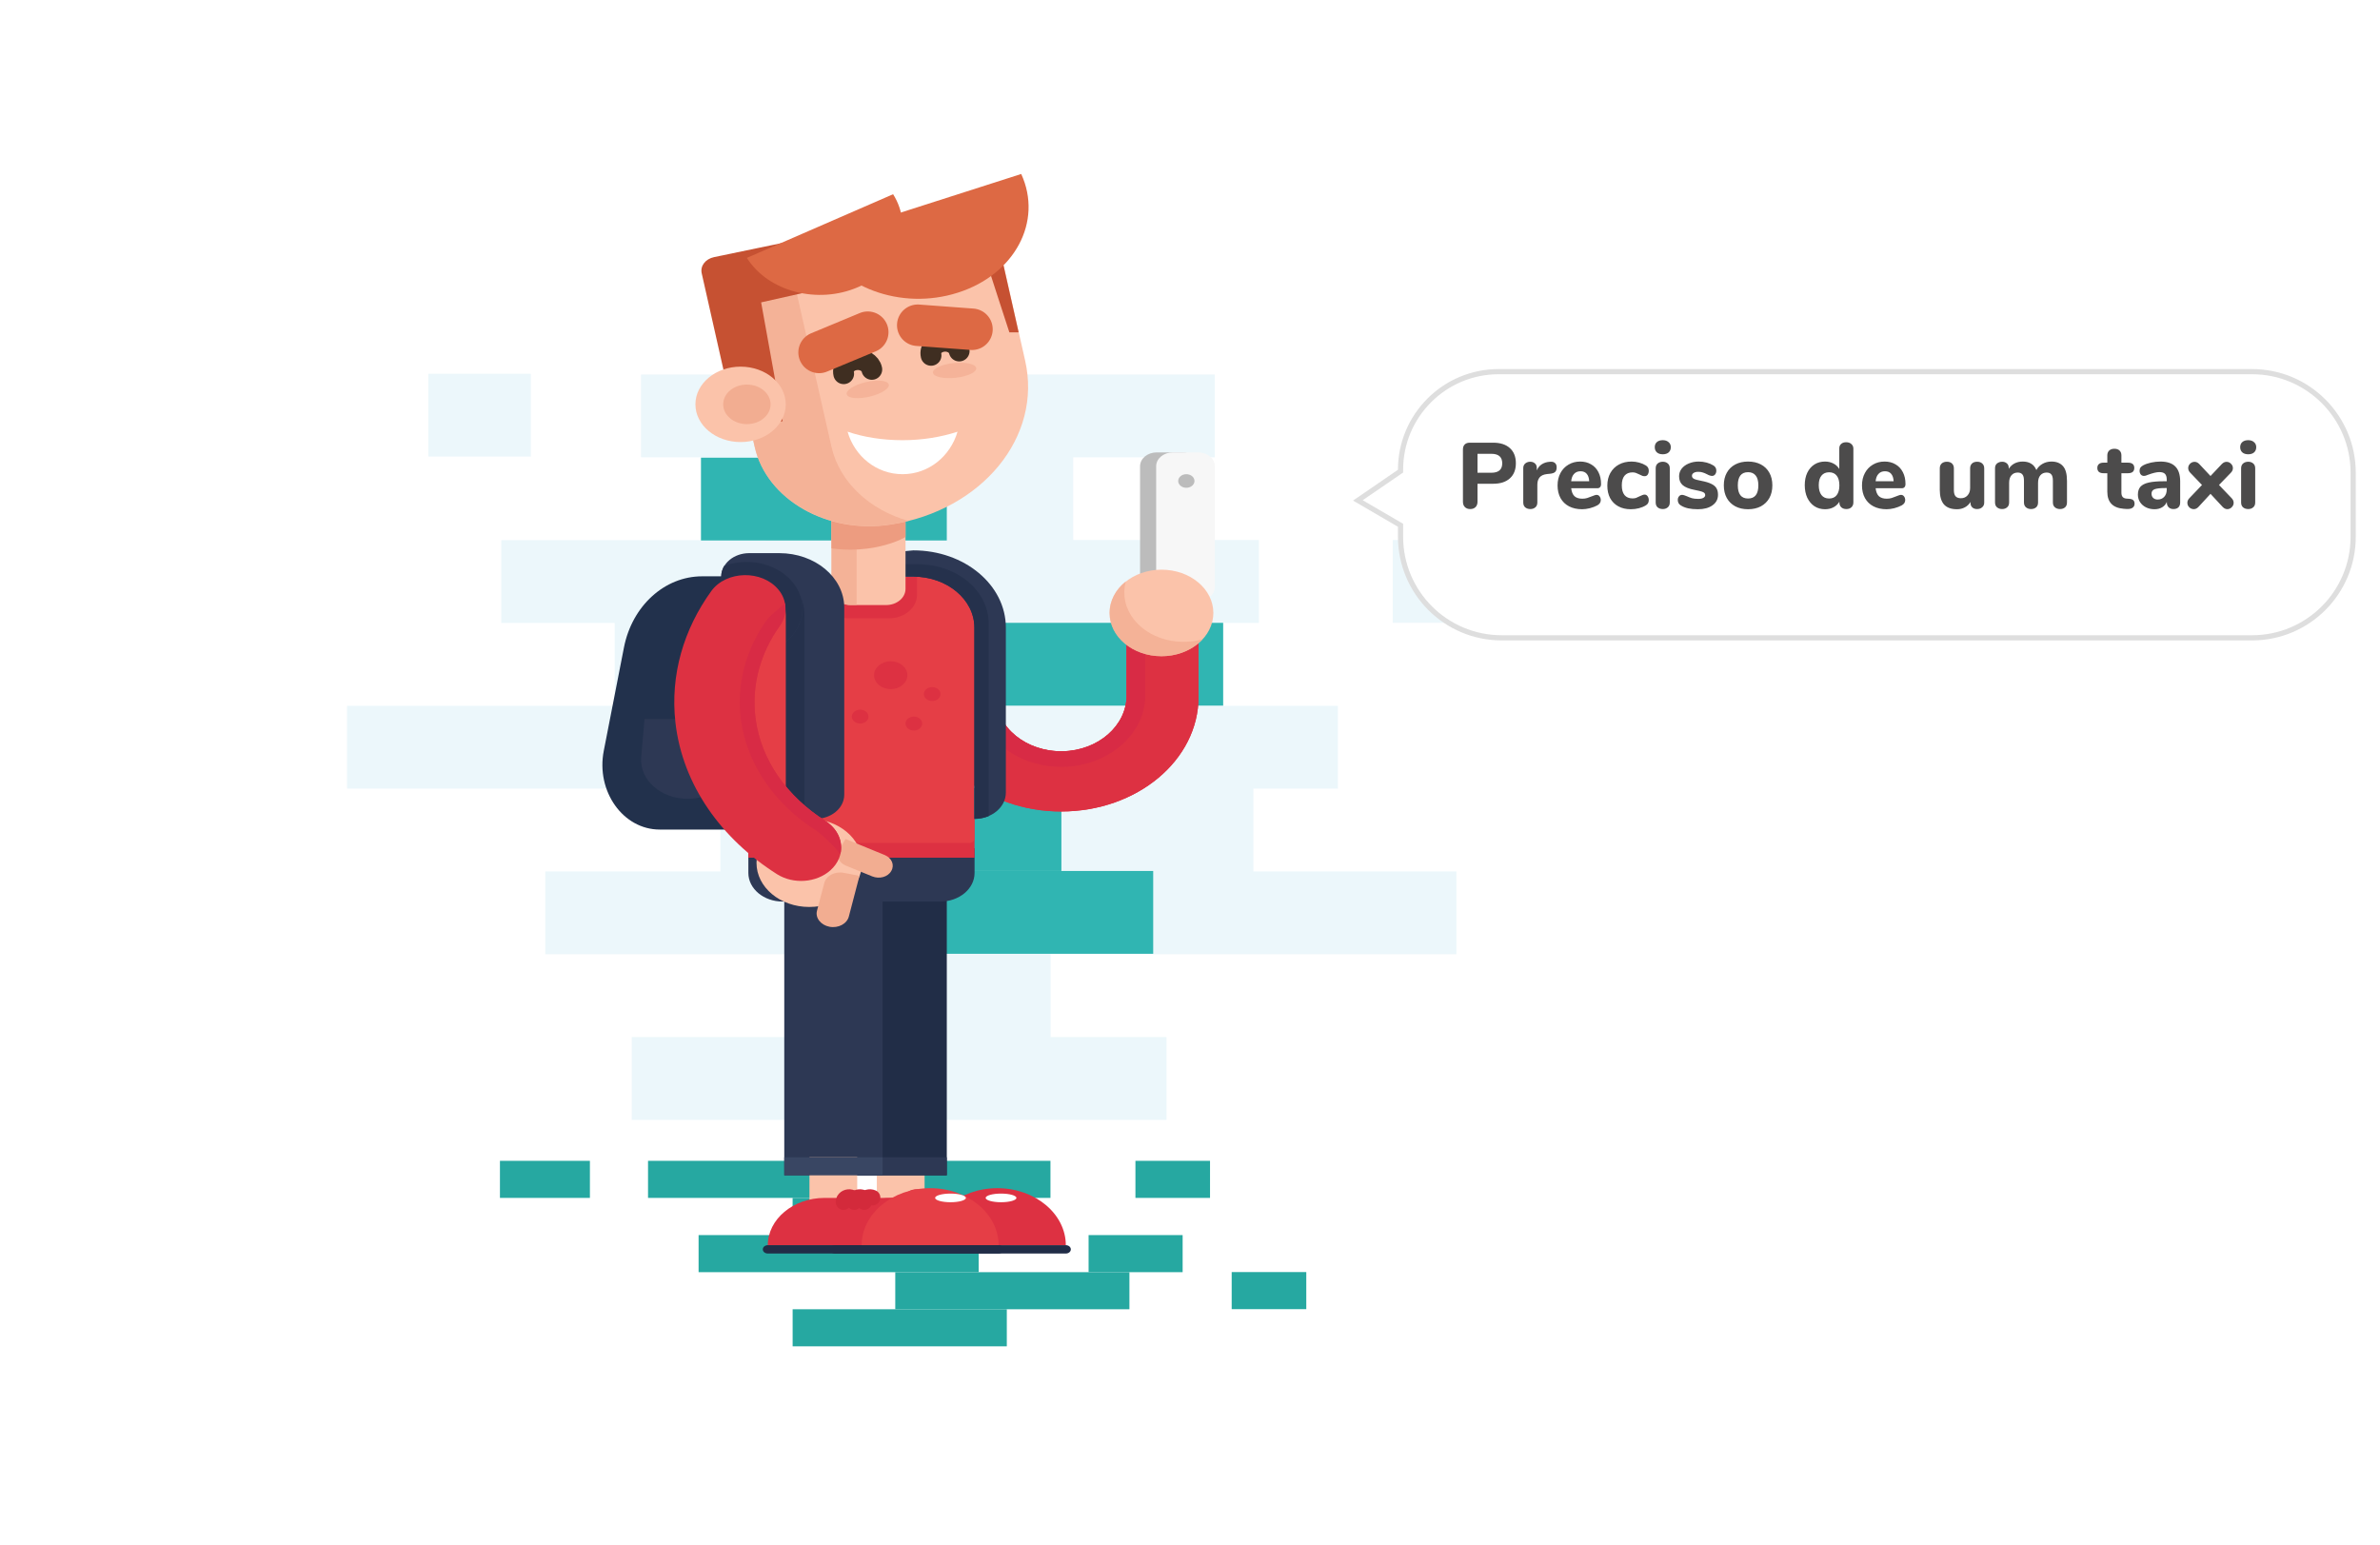 <svg width="459" height="298" viewBox="0 0 459 298" fill="none" xmlns="http://www.w3.org/2000/svg">
<path opacity="0.23" d="M242.788 120.124V104.151H206.981V88.208H234.291V72.235H123.621V88.208H147.719V104.181H96.668V120.154H118.552V136.126H66.929V152.099H138.936V168.072H105.164V184.045H155.144V200.018H121.836V215.99H224.973V200.018H202.625V184.045H280.88V168.072H241.717V152.099H258.032V136.126H226.58V120.154H242.788V120.124ZM186.239 136.067H158.893V120.094H186.239V136.067Z" fill="#A9DBED"/>
<path opacity="0.23" d="M102.379 72.086H82.602V88.059H102.379V72.086Z" fill="#A9DBED"/>
<path opacity="0.23" d="M288.376 104.151H268.599V120.124H288.376V104.151Z" fill="#A9DBED"/>
<path d="M162.106 223.887H124.978V231.039H162.106V223.887Z" fill="#26A8A1"/>
<path d="M113.768 223.887H96.418V231.039H113.768V223.887Z" fill="#26A8A1"/>
<path d="M202.589 223.887H177.564V231.039H202.589V223.887Z" fill="#26A8A1"/>
<path d="M233.363 223.887H218.976V231.039H233.363V223.887Z" fill="#26A8A1"/>
<path d="M251.927 245.343H237.54V252.495H251.927V245.343Z" fill="#26A8A1"/>
<path d="M134.729 245.363H188.743V238.211H134.729V245.363Z" fill="#26A8A1"/>
<path d="M209.943 245.363H228.079V238.211H209.943V245.363Z" fill="#26A8A1"/>
<path d="M172.658 252.515H217.818V245.363H172.658V252.515Z" fill="#26A8A1"/>
<path d="M152.865 259.667H194.17V252.515H152.865V259.667Z" fill="#26A8A1"/>
<path d="M204.696 152.01H171.602V167.983H204.696V152.01Z" fill="#30B5B2"/>
<path d="M182.597 88.268H135.188V104.24H182.597V88.268Z" fill="#30B5B2"/>
<path d="M235.898 120.124H141.864V136.097H235.898V120.124Z" fill="#30B5B2"/>
<path d="M222.403 167.983H170.352V183.955H222.403V167.983Z" fill="#30B5B2"/>
<path d="M187.81 231.039H152.859V238.191H187.81V231.039Z" fill="#26A8A1"/>
<path d="M178.313 223.202H169.103V234.675H178.313V223.202Z" fill="#FBC3AA"/>
<path d="M187.988 240.188H161.035C161.035 235.152 165.926 231.039 171.995 231.039H187.988V240.188Z" fill="#DD3142"/>
<path d="M179.135 240.188C179.135 234.109 185.061 229.162 192.344 229.162C199.626 229.162 205.553 234.109 205.553 240.188H179.135Z" fill="#DD3142"/>
<path d="M205.553 241.767H161.035C160.499 241.767 160.071 241.41 160.071 240.963C160.071 240.516 160.499 240.158 161.035 240.158H205.553C206.088 240.158 206.517 240.516 206.517 240.963C206.517 241.41 206.088 241.767 205.553 241.767Z" fill="#212D47"/>
<path d="M193.058 231.874C194.694 231.874 196.021 231.5 196.021 231.039C196.021 230.579 194.694 230.205 193.058 230.205C191.421 230.205 190.094 230.579 190.094 231.039C190.094 231.5 191.421 231.874 193.058 231.874Z" fill="white"/>
<path d="M175.636 231.844C175.636 231.695 175.672 231.546 175.743 231.397C176.029 230.92 176.671 230.741 177.242 230.98" stroke="#D32A3B" stroke-width="3" stroke-miterlimit="10" stroke-linecap="round" stroke-linejoin="round"/>
<path d="M177.707 231.844C177.707 231.695 177.742 231.546 177.814 231.397C178.099 230.92 178.742 230.741 179.313 230.98" stroke="#D32A3B" stroke-width="3" stroke-miterlimit="10" stroke-linecap="round" stroke-linejoin="round"/>
<path d="M179.67 231.844C179.67 231.695 179.706 231.546 179.777 231.397C180.063 230.92 180.705 230.741 181.276 230.98" stroke="#D32A3B" stroke-width="3" stroke-miterlimit="10" stroke-linecap="round" stroke-linejoin="round"/>
<path d="M227.972 115.922H223.081C221.296 115.922 219.868 114.73 219.868 113.24V89.936C219.868 88.446 221.296 87.254 223.081 87.254H227.972C229.757 87.254 231.185 88.446 231.185 89.936V113.24C231.185 114.7 229.757 115.922 227.972 115.922Z" fill="#BCBCBC"/>
<path d="M231.078 115.922H226.187C224.402 115.922 222.974 114.73 222.974 113.24V89.936C222.974 88.446 224.402 87.254 226.187 87.254H231.078C232.863 87.254 234.291 88.446 234.291 89.936V113.24C234.291 114.7 232.863 115.922 231.078 115.922Z" fill="#F7F7F7"/>
<path d="M217.262 121.435V134.189C217.262 139.911 211.836 144.739 204.981 144.888C197.913 145.037 192.094 140.269 192.094 134.398V116.995C192.094 113.776 188.988 111.184 185.132 111.184C181.277 111.184 178.171 113.776 178.171 116.995V134.398C178.171 146.616 190.023 156.51 204.66 156.51C219.297 156.51 231.149 146.616 231.149 134.398V121.435H217.262Z" fill="#DD3142"/>
<path d="M217.262 121.435V134.189C217.262 139.911 211.836 144.739 204.981 144.888C197.913 145.037 192.094 140.269 192.094 134.398V116.995C192.094 113.776 188.988 111.184 185.132 111.184C181.277 111.184 178.171 113.776 178.171 116.995V134.398C178.171 146.616 190.023 156.51 204.66 156.51C219.297 156.51 231.149 146.616 231.149 134.398V121.435H217.262Z" fill="#DD3142"/>
<path d="M185.132 114.164C186.988 114.164 188.524 115.445 188.524 116.995V134.398C188.524 138.004 190.201 141.371 193.272 143.934C196.342 146.497 200.376 147.897 204.696 147.897C204.838 147.897 204.946 147.897 205.088 147.897C213.763 147.719 220.868 141.58 220.868 134.219V124.445L223.474 121.465H217.298V134.219C217.298 139.941 211.871 144.768 205.017 144.917C197.948 145.066 192.129 140.298 192.129 134.428V117.025C192.129 113.806 189.023 111.214 185.168 111.214C184.168 111.214 183.204 111.392 182.312 111.72C183.704 113.18 184.739 114.164 185.132 114.164Z" fill="#D82B45"/>
<path d="M182.597 164.228H163.641V226.689H182.597V164.228Z" fill="#212D47"/>
<path d="M182.597 223.202H163.641V226.689H182.597V223.202Z" fill="#2D3854"/>
<path d="M170.21 164.228H151.253V226.689H170.21V164.228Z" fill="#2D3854"/>
<path d="M165.318 223.202H156.108V234.675H165.318V223.202Z" fill="#FBC3AA"/>
<path d="M170.21 223.202H151.253V226.689H170.21V223.202Z" fill="#394663"/>
<path d="M181.348 173.883H150.931C147.29 173.883 144.327 171.41 144.327 168.37V163.602H187.952V168.37C187.952 171.41 184.989 173.883 181.348 173.883Z" fill="#2D3854"/>
<path d="M156.679 159.996H127.227C120.158 159.996 114.91 152.606 116.445 144.798L120.337 124.862C121.907 116.876 128.155 111.154 135.402 111.154H147.183L156.679 159.996Z" fill="#22314C"/>
<path d="M132.617 154.066C127.405 154.066 123.3 150.371 123.657 146.05L124.299 138.689H140.935L141.578 146.05C141.935 150.371 137.83 154.066 132.617 154.066Z" fill="#2D3854"/>
<path d="M187.952 157.165H144.327V165.42H187.952V157.165Z" fill="#DD3142"/>
<path d="M186.917 162.589H143.542C142.97 162.589 142.506 162.201 142.506 161.725V118.872C142.506 114.611 146.648 111.184 151.717 111.184H181.669C185.132 111.184 187.917 113.538 187.917 116.399V161.725C187.952 162.201 187.488 162.589 186.917 162.589Z" fill="#E53E46"/>
<path d="M171.423 119.26H163.569C161.749 119.26 160.285 118.038 160.285 116.518V111.214H176.85V114.73C176.85 117.233 174.422 119.26 171.423 119.26Z" fill="#DD3142"/>
<path d="M176.136 106.148L167.925 106.922L168.139 111.214H176.136C182.633 111.214 187.917 115.624 187.917 121.048V157.94C191.273 157.94 193.986 155.675 193.986 152.874V121.048C193.986 112.823 186.025 106.148 176.136 106.148Z" fill="#2D3854"/>
<path d="M190.666 120.213C190.666 113.925 184.561 108.83 177.028 108.83H170.888V106.148H168.139V111.214H176.136C182.633 111.214 187.917 115.624 187.917 121.048V157.94C188.916 157.94 189.845 157.731 190.666 157.404V120.213Z" fill="#25314C"/>
<path d="M170.888 116.697H164.105C162.034 116.697 160.356 115.296 160.356 113.568V97.148H174.636V113.568C174.636 115.296 172.959 116.697 170.888 116.697Z" fill="#FBC3AA"/>
<path opacity="0.76" d="M165.176 97.804H174.636V97.148H160.356V113.568C160.356 115.296 162.034 116.697 164.105 116.697H165.212V97.804H165.176Z" fill="#F2AD91"/>
<path d="M160.356 105.76C163.034 106.148 167.639 106.326 172.53 104.538C173.316 104.24 173.994 103.942 174.636 103.585V97.148H160.356V105.76Z" fill="#ED9C80"/>
<path d="M150.289 106.684H144.505C141.507 106.684 139.115 108.71 139.115 111.184V112.406L142.328 111.392C147.433 111.392 151.61 114.283 151.61 118.544V153.261C151.61 155.854 154.109 157.94 157.215 157.94C160.321 157.94 162.82 155.854 162.82 153.261V117.084C162.748 111.333 157.179 106.684 150.289 106.684Z" fill="#2D3854"/>
<path d="M155.144 118.544V157.612C153.038 156.927 151.574 155.258 151.574 153.261V123.789C153.537 122.15 154.787 119.885 154.787 117.412C154.787 116.578 154.644 115.773 154.394 114.998C154.858 116.071 155.144 117.293 155.144 118.544Z" fill="#25314C"/>
<path d="M224.009 126.561C229.53 126.561 234.005 122.825 234.005 118.217C234.005 113.608 229.53 109.873 224.009 109.873C218.489 109.873 214.013 113.608 214.013 118.217C214.013 122.825 218.489 126.561 224.009 126.561Z" fill="#FBC3AA"/>
<path opacity="0.76" d="M228.222 123.789C221.939 123.789 216.834 119.528 216.834 114.283C216.834 113.538 216.941 112.823 217.119 112.137C215.192 113.657 213.978 115.833 213.978 118.217C213.978 122.836 218.44 126.561 223.974 126.561C227.222 126.561 230.079 125.279 231.935 123.283C230.793 123.61 229.543 123.789 228.222 123.789Z" fill="#F2AD91"/>
<path d="M175.029 240.188H148.075C148.075 235.152 152.966 231.039 159.035 231.039H175.029V240.188Z" fill="#DD3142"/>
<path d="M166.175 240.188C166.175 234.109 172.101 229.162 179.384 229.162C186.667 229.162 192.593 234.109 192.593 240.188H166.175Z" fill="#E53E46"/>
<path d="M192.593 241.767H148.075C147.54 241.767 147.112 241.41 147.112 240.963C147.112 240.516 147.54 240.158 148.075 240.158H192.593C193.129 240.158 193.557 240.516 193.557 240.963C193.522 241.41 193.093 241.767 192.593 241.767Z" fill="#212D47"/>
<path d="M183.311 231.874C184.948 231.874 186.275 231.5 186.275 231.039C186.275 230.579 184.948 230.205 183.311 230.205C181.675 230.205 180.348 230.579 180.348 231.039C180.348 231.5 181.675 231.874 183.311 231.874Z" fill="white"/>
<path d="M162.677 231.844C162.677 231.695 162.712 231.546 162.784 231.397C163.069 230.92 163.712 230.741 164.283 230.98" stroke="#D32A3B" stroke-width="3" stroke-miterlimit="10" stroke-linecap="round" stroke-linejoin="round"/>
<path d="M164.748 231.844C164.748 231.695 164.783 231.546 164.855 231.397C165.14 230.92 165.783 230.741 166.354 230.98" stroke="#D32A3B" stroke-width="3" stroke-miterlimit="10" stroke-linecap="round" stroke-linejoin="round"/>
<path d="M166.675 231.844C166.675 231.695 166.711 231.546 166.782 231.397C167.068 230.92 167.711 230.741 168.282 230.98" stroke="#D32A3B" stroke-width="3" stroke-miterlimit="10" stroke-linecap="round" stroke-linejoin="round"/>
<path d="M171.816 101.171C159.607 103.108 147.826 96.373 145.541 86.182L138.258 53.998L192.272 45.505L197.699 69.523C201.054 84.215 189.452 98.4 171.816 101.171Z" fill="#FBC3AA"/>
<path opacity="0.76" d="M160.356 86.182L153.074 53.998L192.772 47.74L192.272 45.475L138.258 53.968L145.541 86.152C147.861 96.343 159.607 103.048 171.816 101.141C172.958 100.962 174.101 100.724 175.172 100.456C167.782 98.37 161.927 93.065 160.356 86.182Z" fill="#F2AD91"/>
<path d="M193.236 47.889L191.272 38.472L137.722 49.587C136.045 49.945 135.009 51.286 135.331 52.716L142.078 82.635L150.931 81.235L146.79 58.319L193.236 47.889Z" fill="#C65132"/>
<path d="M174.065 84.9C170.174 84.9 166.532 84.304 163.462 83.261C164.819 87.999 169.031 91.456 174.065 91.456C179.099 91.456 183.276 87.999 184.668 83.261C181.562 84.274 177.956 84.9 174.065 84.9Z" fill="white"/>
<path d="M162.713 72.086C162.427 70.835 163.427 69.613 164.926 69.404C166.425 69.166 167.889 70 168.139 71.252" stroke="#3F2E21" stroke-width="4" stroke-miterlimit="10" stroke-linecap="round" stroke-linejoin="round"/>
<path d="M157.964 67.974L167.353 64.07" stroke="#DD6944" stroke-width="8" stroke-miterlimit="10" stroke-linecap="round" stroke-linejoin="round"/>
<path d="M184.989 67.706C184.704 66.454 183.276 65.62 181.776 65.858C180.277 66.097 179.277 67.288 179.563 68.54" stroke="#3F2E21" stroke-width="4" stroke-miterlimit="10" stroke-linecap="round" stroke-linejoin="round"/>
<path d="M187.453 63.504L176.992 62.729" stroke="#DD6944" stroke-width="8" stroke-miterlimit="10" stroke-linecap="round" stroke-linejoin="round"/>
<path d="M190.023 49.706C190.558 51.554 194.664 64.1 194.664 64.1H196.449L192.629 47.173L190.023 49.706Z" fill="#C65132"/>
<path d="M142.827 85.258C147.638 85.258 151.538 82.002 151.538 77.987C151.538 73.971 147.638 70.715 142.827 70.715C138.017 70.715 134.117 73.971 134.117 77.987C134.117 82.002 138.017 85.258 142.827 85.258Z" fill="#FBC3AA"/>
<path d="M144.042 81.801C146.565 81.801 148.611 80.093 148.611 77.987C148.611 75.88 146.565 74.172 144.042 74.172C141.518 74.172 139.472 75.88 139.472 77.987C139.472 80.093 141.518 81.801 144.042 81.801Z" fill="#F2AD91"/>
<path d="M196.949 33.555C201.161 42.703 195.699 52.955 184.739 56.441C173.779 59.958 161.499 55.398 157.322 46.249L196.949 33.555Z" fill="#DD6944"/>
<path d="M172.244 37.459C176.314 43.955 173.28 51.971 165.497 55.368C157.715 58.766 148.111 56.233 144.042 49.736L172.244 37.459Z" fill="#DD6944"/>
<path d="M151.574 123.789V118.544C151.574 114.283 147.433 111.392 142.292 111.392L139.079 112.406V111.184C139.079 110.469 139.293 109.783 139.65 109.157C140.971 108.651 142.435 108.383 144.006 108.383C146.005 108.383 147.861 108.83 149.468 109.634C151.824 110.796 153.609 112.704 154.359 114.939C154.609 115.713 154.751 116.518 154.751 117.352C154.787 119.885 153.538 122.15 151.574 123.789Z" fill="#25314C"/>
<path d="M156.072 174.926C161.692 174.926 166.247 171.123 166.247 166.433C166.247 161.742 161.692 157.94 156.072 157.94C150.453 157.94 145.898 161.742 145.898 166.433C145.898 171.123 150.453 174.926 156.072 174.926Z" fill="#FBC3AA"/>
<path d="M168.21 169.026L163.105 166.94C161.748 166.373 161.177 165.003 161.856 163.87L163.069 161.814L170.638 164.913C171.994 165.479 172.566 166.85 171.887 167.983C171.245 169.145 169.602 169.592 168.21 169.026Z" fill="#F2AD91"/>
<path d="M157.572 175.611L158.964 170.337C159.321 168.906 160.999 168.012 162.713 168.34L165.39 168.847C165.604 168.877 165.747 169.055 165.676 169.234L163.712 176.744C163.355 178.174 161.677 179.068 159.964 178.74C158.286 178.413 157.179 177.012 157.572 175.611Z" fill="#F2AD91"/>
<path d="M160.142 167.863C163.284 165.062 162.82 160.622 159.143 158.298C151.86 153.679 146.755 146.646 145.719 138.57C144.863 132.103 146.683 125.905 150.36 120.72C151.895 118.574 151.86 115.803 150.146 113.747C146.969 109.873 140.079 110.022 137.187 113.985C131.868 121.346 129.226 130.137 130.261 139.345C131.618 151.354 139.079 161.784 149.861 168.608C153.038 170.605 157.465 170.247 160.142 167.863Z" fill="#DD3142"/>
<path d="M150.396 120.72C151.36 119.379 151.681 117.829 151.396 116.339C149.896 117.65 148.361 118.902 147.933 119.498C143.756 125.339 142.007 132.044 142.899 138.838C144.006 147.242 149.289 155.049 157.429 160.205C158.286 160.741 160.856 163.125 162.07 164.734C162.641 162.41 161.606 159.877 159.143 158.298C151.86 153.679 146.755 146.646 145.719 138.57C144.898 132.074 146.683 125.905 150.396 120.72Z" fill="#D82B45"/>
<path d="M171.78 132.908C173.555 132.908 174.993 131.707 174.993 130.226C174.993 128.745 173.555 127.544 171.78 127.544C170.006 127.544 168.567 128.745 168.567 130.226C168.567 131.707 170.006 132.908 171.78 132.908Z" fill="#DD3142"/>
<path d="M165.89 139.553C166.777 139.553 167.496 138.953 167.496 138.212C167.496 137.472 166.777 136.871 165.89 136.871C165.003 136.871 164.283 137.472 164.283 138.212C164.283 138.953 165.003 139.553 165.89 139.553Z" fill="#DD3142"/>
<path d="M179.777 135.203C180.664 135.203 181.384 134.602 181.384 133.862C181.384 133.121 180.664 132.521 179.777 132.521C178.89 132.521 178.171 133.121 178.171 133.862C178.171 134.602 178.89 135.203 179.777 135.203Z" fill="#DD3142"/>
<path d="M176.243 140.894C177.13 140.894 177.849 140.294 177.849 139.553C177.849 138.813 177.13 138.212 176.243 138.212C175.356 138.212 174.636 138.813 174.636 139.553C174.636 140.294 175.356 140.894 176.243 140.894Z" fill="#DD3142"/>
<path opacity="0.69" d="M167.833 76.473C170.065 75.924 171.657 74.864 171.389 74.107C171.122 73.349 169.096 73.18 166.864 73.728C164.633 74.278 163.04 75.337 163.308 76.095C163.575 76.853 165.601 77.022 167.833 76.473Z" fill="#F2AD91"/>
<path opacity="0.69" d="M184.328 72.859C186.634 72.605 188.403 71.763 188.279 70.98C188.155 70.197 186.184 69.768 183.878 70.023C181.571 70.278 179.802 71.12 179.927 71.903C180.05 72.686 182.021 73.114 184.328 72.859Z" fill="#F2AD91"/>
<path d="M228.793 94.079C229.661 94.079 230.364 93.492 230.364 92.767C230.364 92.043 229.661 91.456 228.793 91.456C227.926 91.456 227.222 92.043 227.222 92.767C227.222 93.492 227.926 94.079 228.793 94.079Z" fill="#BCBCBC"/>
<g filter="url(#filter0_d_758:2)">
<path d="M269.605 86.606C269.605 75.877 278.303 67.179 289.033 67.179H434.326C445.372 67.179 454.326 76.133 454.326 87.179V99.518C454.326 110.564 445.372 119.518 434.326 119.518H289.605C278.559 119.518 269.605 110.563 269.605 99.518V97.596L260.943 92.546L269.605 86.606Z" fill="white"/>
<path d="M269.888 87.019L270.105 86.87V86.606C270.105 76.153 278.579 67.679 289.033 67.679H434.326C445.096 67.679 453.826 76.409 453.826 87.179V99.518C453.826 110.287 445.096 119.018 434.326 119.018H289.605C278.836 119.018 270.105 110.287 270.105 99.518V97.596V97.308L269.857 97.164L261.877 92.511L269.888 87.019Z" stroke="black" stroke-opacity="0.13"/>
</g>
<path d="M283.543 98.18C283.111 98.18 282.769 98.055 282.517 97.802C282.265 97.55 282.139 97.209 282.139 96.776V86.697C282.139 86.276 282.253 85.953 282.481 85.725C282.709 85.496 283.033 85.382 283.453 85.382H287.971C289.351 85.382 290.425 85.731 291.193 86.427C291.961 87.123 292.345 88.094 292.345 89.343C292.345 90.591 291.961 91.562 291.193 92.258C290.425 92.954 289.351 93.302 287.971 93.302H284.947V96.776C284.947 97.209 284.821 97.55 284.569 97.802C284.317 98.055 283.975 98.18 283.543 98.18ZM287.611 91.178C289.015 91.178 289.717 90.573 289.717 89.361C289.717 88.136 289.015 87.525 287.611 87.525H284.947V91.178H287.611ZM299.045 89.055C299.405 89.031 299.687 89.115 299.891 89.306C300.107 89.487 300.215 89.763 300.215 90.135C300.215 90.531 300.119 90.825 299.927 91.016C299.735 91.209 299.393 91.329 298.901 91.376L298.361 91.43C297.701 91.502 297.221 91.719 296.921 92.079C296.633 92.439 296.489 92.9 296.489 93.465V96.903C296.489 97.323 296.357 97.641 296.093 97.856C295.841 98.073 295.523 98.18 295.139 98.18C294.743 98.18 294.413 98.073 294.149 97.856C293.897 97.641 293.771 97.323 293.771 96.903V90.296C293.771 89.9 293.903 89.594 294.167 89.379C294.431 89.162 294.749 89.055 295.121 89.055C295.481 89.055 295.781 89.162 296.021 89.379C296.261 89.582 296.381 89.871 296.381 90.243V90.728C296.597 90.213 296.921 89.817 297.353 89.54C297.797 89.264 298.277 89.109 298.793 89.073L299.045 89.055ZM307.912 95.445C308.152 95.445 308.344 95.54 308.488 95.733C308.644 95.924 308.722 96.171 308.722 96.471C308.722 96.674 308.662 96.867 308.542 97.046C308.422 97.215 308.254 97.359 308.038 97.478C307.63 97.695 307.156 97.874 306.616 98.019C306.076 98.15 305.578 98.216 305.122 98.216C304.162 98.216 303.322 98.031 302.602 97.659C301.894 97.287 301.348 96.758 300.964 96.075C300.58 95.379 300.388 94.562 300.388 93.626C300.388 92.727 300.574 91.928 300.946 91.233C301.318 90.537 301.834 89.996 302.494 89.612C303.154 89.216 303.904 89.019 304.744 89.019C305.548 89.019 306.25 89.198 306.85 89.558C307.462 89.906 307.936 90.41 308.272 91.07C308.608 91.719 308.776 92.481 308.776 93.356C308.776 93.621 308.71 93.825 308.578 93.969C308.458 94.1 308.284 94.166 308.056 94.166H303.016C303.1 94.874 303.316 95.391 303.664 95.715C304.012 96.026 304.51 96.183 305.158 96.183C305.506 96.183 305.818 96.141 306.094 96.056C306.37 95.972 306.676 95.859 307.012 95.715C307.18 95.642 307.342 95.582 307.498 95.534C307.654 95.475 307.792 95.445 307.912 95.445ZM304.816 90.891C304.3 90.891 303.886 91.058 303.574 91.394C303.262 91.719 303.076 92.192 303.016 92.817H306.49C306.454 92.18 306.292 91.701 306.004 91.376C305.728 91.052 305.332 90.891 304.816 90.891ZM314.504 98.216C313.592 98.216 312.794 98.031 312.11 97.659C311.426 97.287 310.898 96.758 310.526 96.075C310.166 95.391 309.986 94.587 309.986 93.662C309.986 92.739 310.178 91.928 310.562 91.233C310.958 90.525 311.51 89.978 312.218 89.594C312.926 89.21 313.742 89.019 314.666 89.019C315.146 89.019 315.626 89.085 316.106 89.216C316.598 89.349 317.036 89.534 317.42 89.775C317.792 90.002 317.978 90.338 317.978 90.782C317.978 91.094 317.906 91.353 317.762 91.556C317.618 91.749 317.426 91.844 317.186 91.844C317.03 91.844 316.88 91.82 316.736 91.772C316.604 91.713 316.424 91.629 316.196 91.52C315.944 91.388 315.716 91.287 315.512 91.215C315.32 91.142 315.098 91.106 314.846 91.106C314.174 91.106 313.658 91.323 313.298 91.754C312.95 92.174 312.776 92.793 312.776 93.609C312.776 94.424 312.95 95.049 313.298 95.481C313.658 95.912 314.174 96.129 314.846 96.129C315.098 96.129 315.32 96.099 315.512 96.038C315.704 95.966 315.938 95.859 316.214 95.715C316.442 95.606 316.622 95.528 316.754 95.481C316.886 95.421 317.03 95.391 317.186 95.391C317.414 95.391 317.6 95.493 317.744 95.697C317.9 95.9 317.978 96.159 317.978 96.471C317.978 96.915 317.792 97.245 317.42 97.46C317.036 97.701 316.592 97.886 316.088 98.019C315.584 98.15 315.056 98.216 314.504 98.216ZM320.68 98.18C320.284 98.18 319.954 98.073 319.69 97.856C319.438 97.641 319.312 97.323 319.312 96.903V90.332C319.312 89.912 319.444 89.594 319.708 89.379C319.972 89.162 320.296 89.055 320.68 89.055C321.064 89.055 321.382 89.162 321.634 89.379C321.898 89.594 322.03 89.912 322.03 90.332V96.903C322.03 97.323 321.898 97.641 321.634 97.856C321.382 98.073 321.064 98.18 320.68 98.18ZM320.68 87.615C320.2 87.615 319.822 87.495 319.546 87.254C319.27 87.002 319.132 86.666 319.132 86.246C319.132 85.826 319.27 85.496 319.546 85.257C319.822 85.016 320.2 84.897 320.68 84.897C321.148 84.897 321.52 85.022 321.796 85.275C322.084 85.514 322.228 85.838 322.228 86.246C322.228 86.666 322.09 87.002 321.814 87.254C321.538 87.495 321.16 87.615 320.68 87.615ZM327.459 98.216C326.727 98.216 326.091 98.156 325.551 98.037C325.011 97.916 324.537 97.725 324.129 97.46C323.949 97.353 323.811 97.209 323.715 97.028C323.619 96.849 323.571 96.644 323.571 96.416C323.571 96.141 323.649 95.912 323.805 95.733C323.961 95.54 324.153 95.445 324.381 95.445C324.537 95.445 324.693 95.475 324.849 95.534C325.005 95.582 325.167 95.642 325.335 95.715C325.671 95.871 326.001 95.996 326.325 96.093C326.649 96.177 327.051 96.219 327.531 96.219C327.951 96.219 328.275 96.153 328.503 96.02C328.743 95.888 328.863 95.709 328.863 95.481C328.863 95.312 328.809 95.18 328.701 95.085C328.605 94.977 328.419 94.88 328.143 94.796C327.867 94.713 327.429 94.611 326.829 94.49C325.761 94.287 324.993 93.981 324.525 93.573C324.057 93.165 323.823 92.594 323.823 91.862C323.823 91.323 323.985 90.837 324.309 90.404C324.645 89.972 325.101 89.636 325.677 89.397C326.253 89.144 326.901 89.019 327.621 89.019C328.137 89.019 328.641 89.085 329.133 89.216C329.625 89.349 330.063 89.534 330.447 89.775C330.819 90.002 331.005 90.338 331.005 90.782C331.005 91.07 330.927 91.311 330.771 91.502C330.615 91.695 330.423 91.79 330.195 91.79C329.919 91.79 329.589 91.683 329.205 91.466C328.905 91.311 328.629 91.197 328.377 91.124C328.137 91.04 327.849 90.999 327.513 90.999C327.141 90.999 326.847 91.07 326.631 91.215C326.415 91.347 326.307 91.532 326.307 91.772C326.307 92.025 326.433 92.216 326.685 92.349C326.937 92.481 327.423 92.612 328.143 92.745C328.947 92.9 329.577 93.093 330.033 93.32C330.489 93.537 330.819 93.812 331.023 94.148C331.227 94.484 331.329 94.91 331.329 95.427C331.329 96.278 330.975 96.957 330.267 97.46C329.571 97.965 328.635 98.216 327.459 98.216ZM337.13 98.216C336.194 98.216 335.372 98.031 334.664 97.659C333.956 97.275 333.41 96.74 333.026 96.056C332.642 95.361 332.45 94.544 332.45 93.609C332.45 92.672 332.642 91.862 333.026 91.178C333.41 90.483 333.956 89.948 334.664 89.576C335.372 89.204 336.194 89.019 337.13 89.019C338.066 89.019 338.888 89.204 339.596 89.576C340.304 89.948 340.85 90.483 341.234 91.178C341.618 91.862 341.81 92.672 341.81 93.609C341.81 94.544 341.618 95.361 341.234 96.056C340.85 96.74 340.304 97.275 339.596 97.659C338.888 98.031 338.066 98.216 337.13 98.216ZM337.13 96.147C338.45 96.147 339.11 95.3 339.11 93.609C339.11 92.757 338.936 92.121 338.588 91.701C338.252 91.281 337.766 91.07 337.13 91.07C335.81 91.07 335.15 91.916 335.15 93.609C335.15 95.3 335.81 96.147 337.13 96.147ZM356.034 85.293C356.454 85.293 356.79 85.406 357.042 85.635C357.306 85.862 357.438 86.162 357.438 86.534V96.903C357.438 97.287 357.312 97.599 357.06 97.838C356.82 98.067 356.496 98.18 356.088 98.18C355.68 98.18 355.35 98.067 355.098 97.838C354.858 97.599 354.738 97.287 354.738 96.903V96.758C354.474 97.215 354.096 97.575 353.604 97.838C353.124 98.091 352.578 98.216 351.966 98.216C351.21 98.216 350.532 98.025 349.932 97.641C349.344 97.245 348.882 96.698 348.546 96.002C348.222 95.294 348.06 94.484 348.06 93.573C348.06 92.66 348.222 91.862 348.546 91.178C348.882 90.483 349.344 89.948 349.932 89.576C350.52 89.204 351.198 89.019 351.966 89.019C352.566 89.019 353.106 89.144 353.586 89.397C354.078 89.648 354.456 90.002 354.72 90.459V86.481C354.72 86.121 354.84 85.832 355.08 85.617C355.32 85.4 355.638 85.293 356.034 85.293ZM352.758 96.147C353.394 96.147 353.88 95.93 354.216 95.499C354.564 95.055 354.738 94.424 354.738 93.609C354.738 92.793 354.564 92.168 354.216 91.737C353.88 91.305 353.394 91.088 352.758 91.088C352.122 91.088 351.63 91.305 351.282 91.737C350.934 92.156 350.76 92.769 350.76 93.573C350.76 94.388 350.934 95.025 351.282 95.481C351.63 95.924 352.122 96.147 352.758 96.147ZM366.623 95.445C366.863 95.445 367.055 95.54 367.199 95.733C367.355 95.924 367.433 96.171 367.433 96.471C367.433 96.674 367.373 96.867 367.253 97.046C367.133 97.215 366.965 97.359 366.749 97.478C366.341 97.695 365.867 97.874 365.327 98.019C364.787 98.15 364.289 98.216 363.833 98.216C362.873 98.216 362.033 98.031 361.313 97.659C360.605 97.287 360.059 96.758 359.675 96.075C359.291 95.379 359.099 94.562 359.099 93.626C359.099 92.727 359.285 91.928 359.657 91.233C360.029 90.537 360.545 89.996 361.205 89.612C361.865 89.216 362.615 89.019 363.455 89.019C364.259 89.019 364.961 89.198 365.561 89.558C366.173 89.906 366.647 90.41 366.983 91.07C367.319 91.719 367.487 92.481 367.487 93.356C367.487 93.621 367.421 93.825 367.289 93.969C367.169 94.1 366.995 94.166 366.767 94.166H361.727C361.811 94.874 362.027 95.391 362.375 95.715C362.723 96.026 363.221 96.183 363.869 96.183C364.217 96.183 364.529 96.141 364.805 96.056C365.081 95.972 365.387 95.859 365.723 95.715C365.891 95.642 366.053 95.582 366.209 95.534C366.365 95.475 366.503 95.445 366.623 95.445ZM363.527 90.891C363.011 90.891 362.597 91.058 362.285 91.394C361.973 91.719 361.787 92.192 361.727 92.817H365.201C365.165 92.18 365.003 91.701 364.715 91.376C364.439 91.052 364.043 90.891 363.527 90.891ZM381.302 89.055C381.722 89.055 382.052 89.168 382.292 89.397C382.544 89.624 382.67 89.936 382.67 90.332V96.939C382.67 97.311 382.538 97.611 382.274 97.838C382.022 98.067 381.692 98.18 381.284 98.18C380.9 98.18 380.594 98.073 380.366 97.856C380.138 97.641 380.024 97.353 380.024 96.993V96.812C379.748 97.269 379.382 97.617 378.926 97.856C378.482 98.097 377.978 98.216 377.414 98.216C376.298 98.216 375.464 97.91 374.912 97.299C374.372 96.674 374.102 95.739 374.102 94.49V90.332C374.102 89.936 374.222 89.624 374.462 89.397C374.714 89.168 375.05 89.055 375.47 89.055C375.89 89.055 376.22 89.168 376.46 89.397C376.7 89.624 376.82 89.936 376.82 90.332V94.544C376.82 95.073 376.928 95.463 377.144 95.715C377.372 95.966 377.714 96.093 378.17 96.093C378.698 96.093 379.124 95.912 379.448 95.552C379.784 95.192 379.952 94.719 379.952 94.13V90.332C379.952 89.936 380.072 89.624 380.312 89.397C380.552 89.168 380.882 89.055 381.302 89.055ZM395.645 89.019C396.605 89.019 397.343 89.312 397.859 89.9C398.375 90.477 398.633 91.424 398.633 92.745V96.903C398.633 97.323 398.507 97.641 398.255 97.856C398.003 98.073 397.679 98.18 397.283 98.18C396.899 98.18 396.575 98.073 396.311 97.856C396.047 97.641 395.915 97.323 395.915 96.903V92.709C395.915 92.132 395.813 91.731 395.609 91.502C395.417 91.263 395.117 91.142 394.709 91.142C394.205 91.142 393.803 91.317 393.503 91.665C393.203 92.013 393.053 92.499 393.053 93.123V96.903C393.053 97.323 392.927 97.641 392.675 97.856C392.423 98.073 392.099 98.18 391.703 98.18C391.319 98.18 390.995 98.073 390.731 97.856C390.467 97.641 390.335 97.323 390.335 96.903V92.709C390.335 92.132 390.233 91.731 390.029 91.502C389.837 91.263 389.537 91.142 389.129 91.142C388.625 91.142 388.223 91.317 387.923 91.665C387.623 92.013 387.473 92.499 387.473 93.123V96.903C387.473 97.323 387.341 97.641 387.077 97.856C386.825 98.073 386.507 98.18 386.123 98.18C385.739 98.18 385.415 98.073 385.151 97.856C384.887 97.641 384.755 97.323 384.755 96.903V90.296C384.755 89.9 384.887 89.594 385.151 89.379C385.427 89.162 385.757 89.055 386.141 89.055C386.501 89.055 386.801 89.162 387.041 89.379C387.281 89.582 387.401 89.871 387.401 90.243V90.422C387.689 89.966 388.061 89.618 388.517 89.379C388.985 89.138 389.513 89.019 390.101 89.019C390.737 89.019 391.271 89.15 391.703 89.415C392.147 89.666 392.489 90.081 392.729 90.656C393.005 90.153 393.395 89.757 393.899 89.469C394.415 89.168 394.997 89.019 395.645 89.019ZM410.623 96.201C410.983 96.225 411.247 96.314 411.415 96.471C411.583 96.626 411.667 96.855 411.667 97.154C411.667 97.502 411.529 97.766 411.253 97.947C410.977 98.126 410.581 98.198 410.065 98.162L409.561 98.126C407.461 97.959 406.411 96.861 406.411 94.832V91.269H405.691C405.295 91.269 404.995 91.184 404.791 91.016C404.587 90.837 404.485 90.585 404.485 90.26C404.485 89.924 404.587 89.672 404.791 89.504C404.995 89.325 405.295 89.234 405.691 89.234H406.411V87.831C406.411 87.434 406.531 87.123 406.771 86.894C407.023 86.666 407.359 86.552 407.779 86.552C408.199 86.552 408.529 86.666 408.769 86.894C409.009 87.123 409.129 87.434 409.129 87.831V89.234H410.389C411.205 89.234 411.613 89.576 411.613 90.26C411.613 90.585 411.511 90.837 411.307 91.016C411.103 91.184 410.797 91.269 410.389 91.269H409.129V95.031C409.129 95.391 409.213 95.666 409.381 95.859C409.549 96.038 409.795 96.141 410.119 96.165L410.623 96.201ZM416.647 89.019C417.943 89.019 418.903 89.337 419.527 89.972C420.151 90.597 420.463 91.556 420.463 92.853V96.921C420.463 97.317 420.349 97.629 420.121 97.856C419.893 98.073 419.575 98.18 419.167 98.18C418.783 98.18 418.471 98.067 418.231 97.838C418.003 97.599 417.889 97.293 417.889 96.921V96.794C417.709 97.239 417.409 97.587 416.989 97.838C416.569 98.091 416.077 98.216 415.513 98.216C414.913 98.216 414.367 98.097 413.875 97.856C413.395 97.617 413.011 97.281 412.723 96.849C412.447 96.416 412.309 95.936 412.309 95.409C412.309 94.76 412.471 94.251 412.795 93.879C413.131 93.507 413.665 93.237 414.397 93.069C415.129 92.9 416.131 92.817 417.403 92.817H417.871V92.493C417.871 91.989 417.757 91.623 417.529 91.394C417.313 91.166 416.947 91.052 416.431 91.052C415.915 91.052 415.171 91.233 414.199 91.593C413.923 91.725 413.689 91.79 413.497 91.79C413.233 91.79 413.023 91.701 412.867 91.52C412.711 91.329 412.633 91.082 412.633 90.782C412.633 90.543 412.687 90.344 412.795 90.189C412.903 90.032 413.077 89.888 413.317 89.757C413.737 89.528 414.247 89.349 414.847 89.216C415.459 89.085 416.059 89.019 416.647 89.019ZM416.107 96.344C416.635 96.344 417.061 96.171 417.385 95.823C417.709 95.463 417.871 95.001 417.871 94.436V94.13H417.565C416.593 94.13 415.909 94.209 415.513 94.365C415.129 94.52 414.937 94.802 414.937 95.21C414.937 95.546 415.045 95.823 415.261 96.038C415.489 96.243 415.771 96.344 416.107 96.344ZM430.38 96.075C430.644 96.35 430.776 96.65 430.776 96.975C430.776 97.299 430.65 97.587 430.398 97.838C430.158 98.079 429.876 98.198 429.552 98.198C429.228 98.198 428.928 98.055 428.652 97.766L426.312 95.246L423.99 97.766C423.714 98.055 423.414 98.198 423.09 98.198C422.754 98.198 422.46 98.079 422.208 97.838C421.968 97.587 421.848 97.293 421.848 96.957C421.848 96.644 421.98 96.35 422.244 96.075L424.674 93.537L422.406 91.178C422.142 90.903 422.01 90.609 422.01 90.296C422.01 89.96 422.13 89.672 422.37 89.433C422.622 89.192 422.91 89.073 423.234 89.073C423.57 89.073 423.876 89.216 424.152 89.504L426.312 91.808L428.49 89.504C428.766 89.216 429.072 89.073 429.408 89.073C429.732 89.073 430.014 89.192 430.254 89.433C430.506 89.672 430.632 89.96 430.632 90.296C430.632 90.609 430.5 90.903 430.236 91.178L427.95 93.537L430.38 96.075ZM433.584 98.18C433.188 98.18 432.858 98.073 432.594 97.856C432.342 97.641 432.216 97.323 432.216 96.903V90.332C432.216 89.912 432.348 89.594 432.612 89.379C432.876 89.162 433.2 89.055 433.584 89.055C433.968 89.055 434.286 89.162 434.538 89.379C434.802 89.594 434.934 89.912 434.934 90.332V96.903C434.934 97.323 434.802 97.641 434.538 97.856C434.286 98.073 433.968 98.18 433.584 98.18ZM433.584 87.615C433.104 87.615 432.726 87.495 432.45 87.254C432.174 87.002 432.036 86.666 432.036 86.246C432.036 85.826 432.174 85.496 432.45 85.257C432.726 85.016 433.104 84.897 433.584 84.897C434.052 84.897 434.424 85.022 434.7 85.275C434.988 85.514 435.132 85.838 435.132 86.246C435.132 86.666 434.994 87.002 434.718 87.254C434.442 87.495 434.064 87.615 433.584 87.615Z" fill="#4C4B4B"/>
<defs>
<filter id="filter0_d_758:2" x="256.943" y="67.179" width="201.383" height="60.339" filterUnits="userSpaceOnUse" color-interpolation-filters="sRGB">
<feFlood flood-opacity="0" result="BackgroundImageFix"/>
<feColorMatrix in="SourceAlpha" type="matrix" values="0 0 0 0 0 0 0 0 0 0 0 0 0 0 0 0 0 0 127 0" result="hardAlpha"/>
<feOffset dy="4"/>
<feGaussianBlur stdDeviation="2"/>
<feComposite in2="hardAlpha" operator="out"/>
<feColorMatrix type="matrix" values="0 0 0 0 0 0 0 0 0 0 0 0 0 0 0 0 0 0 0.25 0"/>
<feBlend mode="normal" in2="BackgroundImageFix" result="effect1_dropShadow_758:2"/>
<feBlend mode="normal" in="SourceGraphic" in2="effect1_dropShadow_758:2" result="shape"/>
</filter>
</defs>
</svg>
